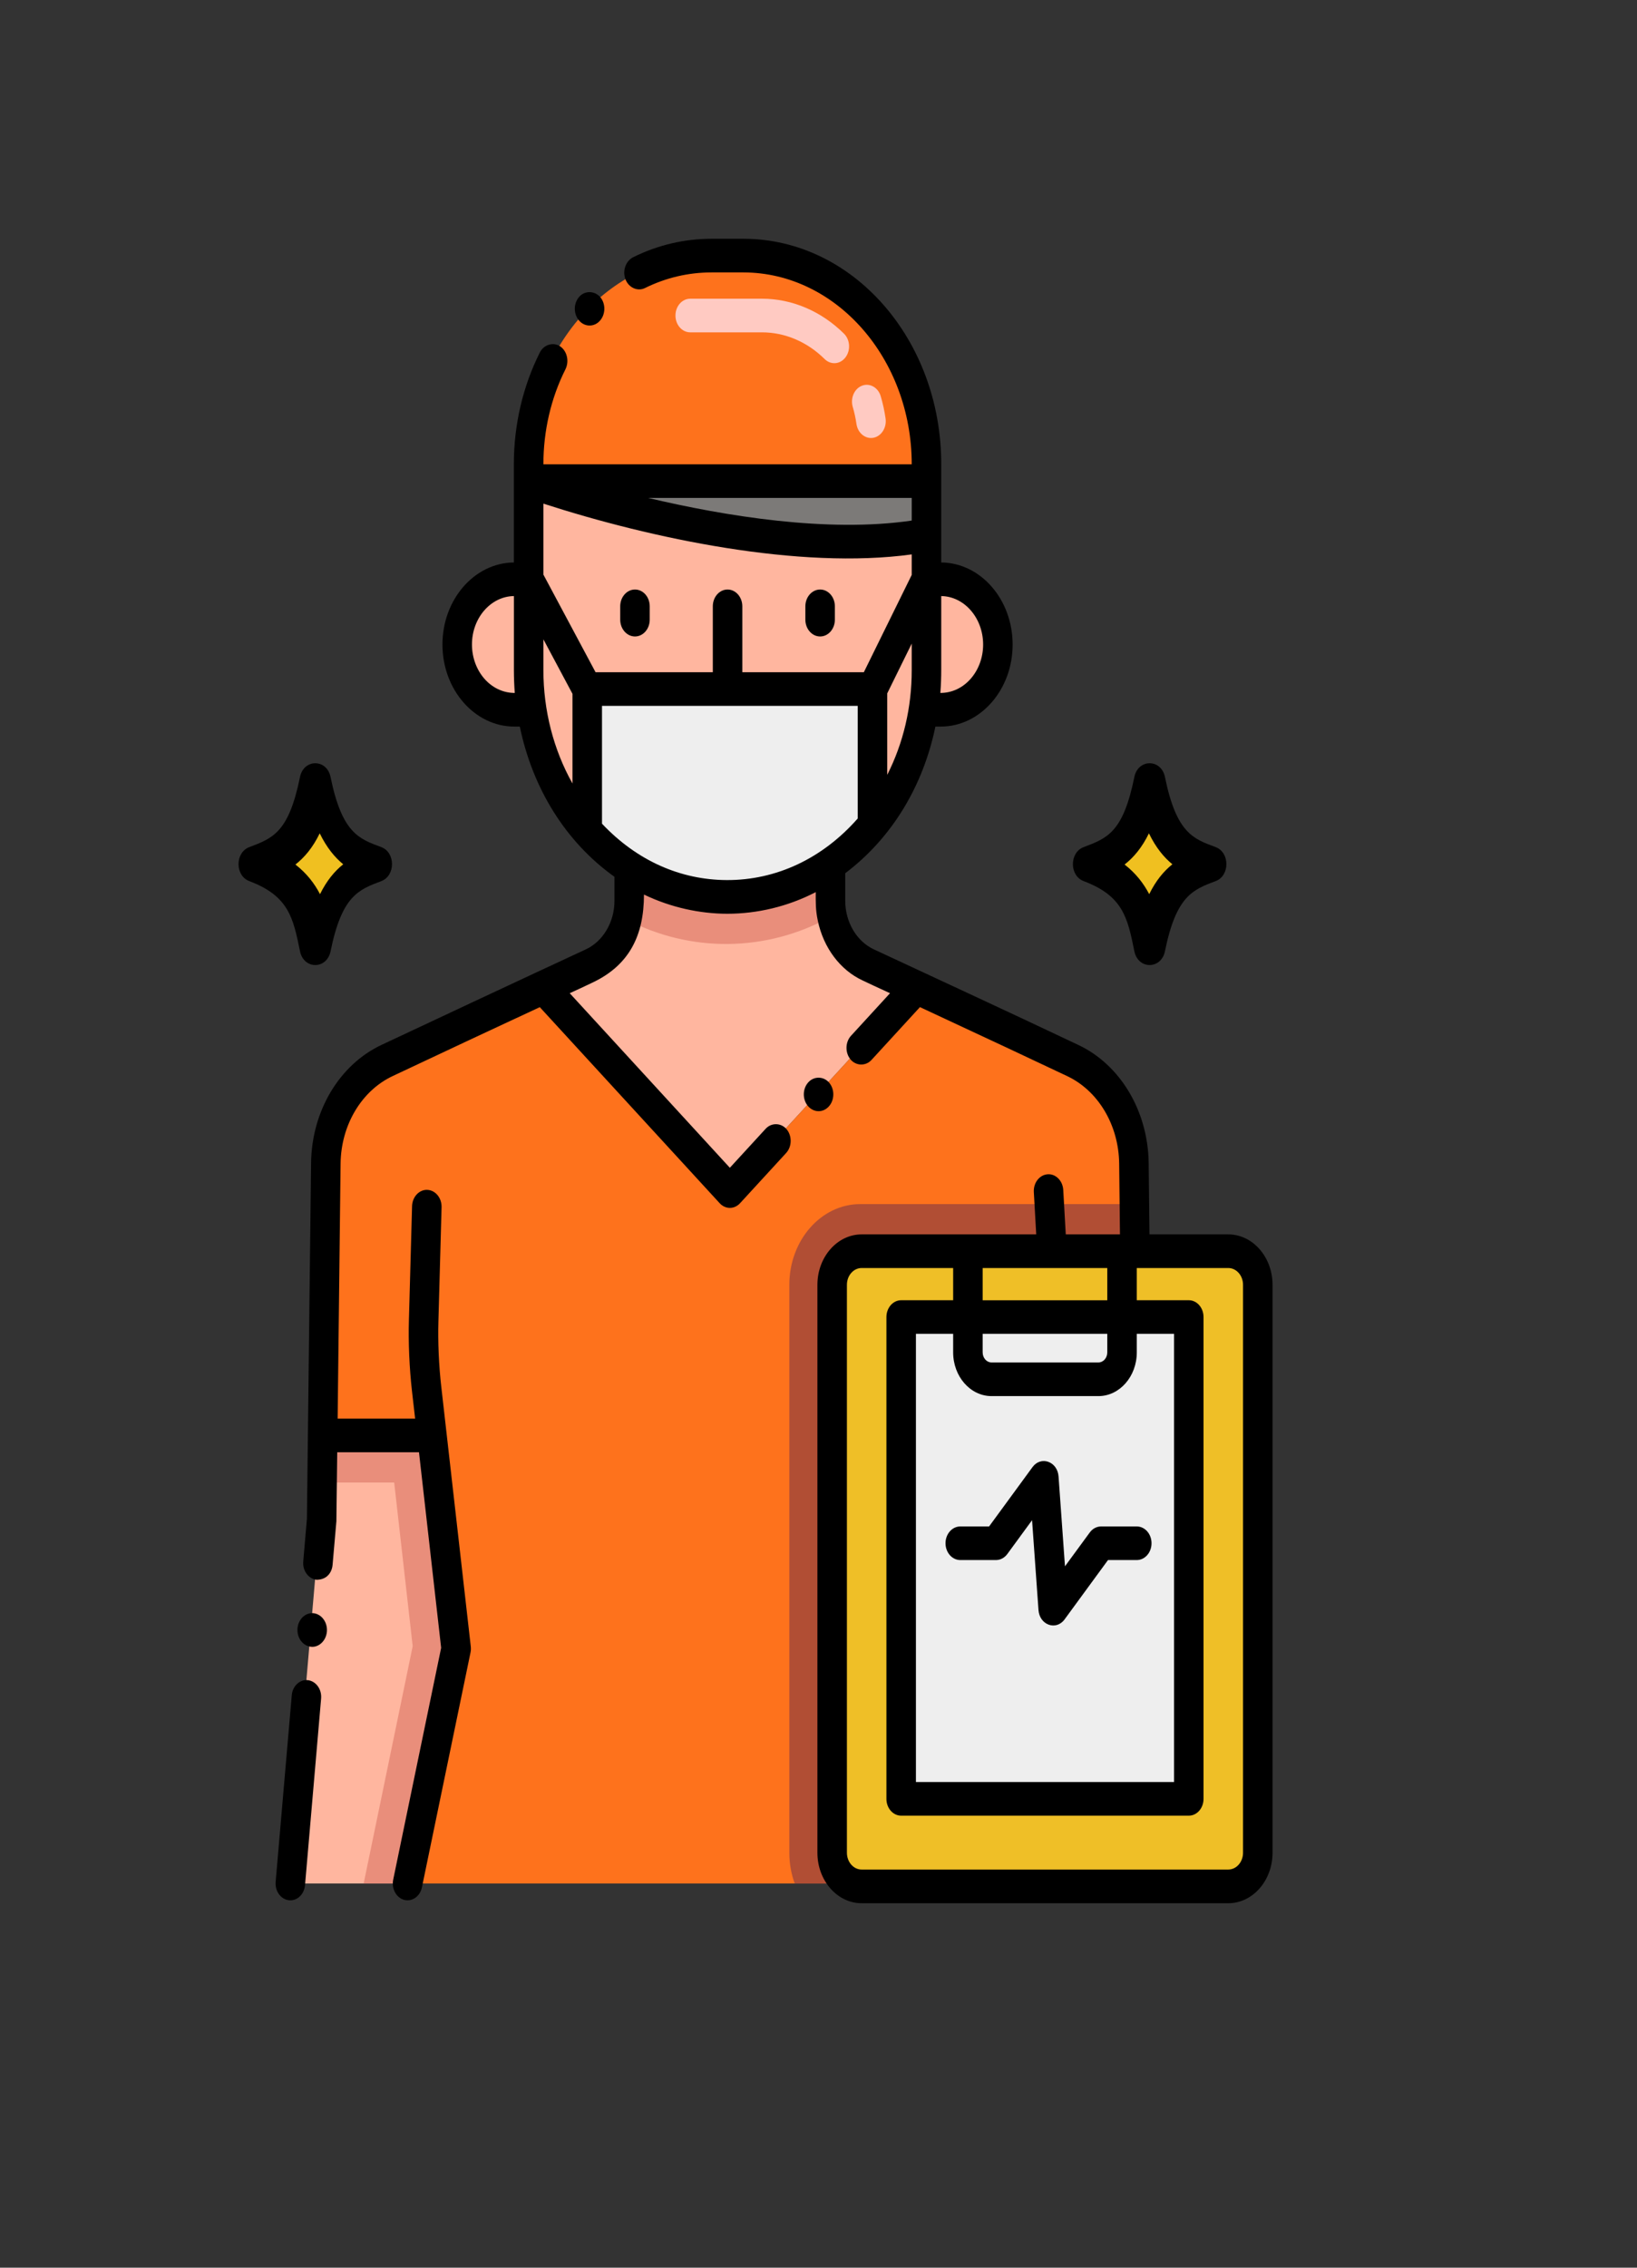 <svg width="39" height="54" viewBox="0 0 39 54" fill="none" xmlns="http://www.w3.org/2000/svg">
<rect x="0" y="0" width="39" height="54" fill="#333333" stroke="none"/>
<path d="M27.025 22.651C27.114 23.09 27.664 23.09 27.754 22.651C28.021 21.335 28.416 21.187 28.962 20.981C29.303 20.853 29.303 20.301 28.962 20.172C28.437 19.976 28.028 19.849 27.754 18.503C27.664 18.065 27.114 18.066 27.025 18.503C26.757 19.819 26.383 19.959 25.817 20.172C25.476 20.301 25.475 20.853 25.817 20.982C26.757 21.335 26.864 21.858 27.025 22.651Z" fill="black"/>
<path d="M9.084 20.172C8.559 19.976 8.15 19.849 7.875 18.503C7.786 18.065 7.236 18.066 7.147 18.503C6.879 19.819 6.505 19.959 5.939 20.172C5.598 20.301 5.597 20.853 5.939 20.982C6.879 21.335 6.986 21.859 7.147 22.651C7.236 23.09 7.786 23.09 7.876 22.651C8.143 21.335 8.538 21.187 9.084 20.982C9.424 20.853 9.425 20.301 9.084 20.172Z" fill="black"/>
<path d="M10.832 39.261L9.672 44.851H6.882L7.629 36.187L7.638 35.303L7.653 34.181H10.254L10.832 39.261Z" fill="#FFB69F"/>
<path d="M21.803 23.513L17.353 28.362L12.902 23.513C13.762 23.116 13.455 23.26 14.054 22.978C14.478 22.781 14.788 22.371 14.903 21.884C14.938 21.745 14.955 21.599 14.955 21.45V20.656C16.415 21.614 18.3 21.594 19.75 20.577V21.45C19.75 21.58 19.763 21.707 19.79 21.83C19.895 22.341 20.212 22.775 20.652 22.978C21.282 23.273 20.936 23.113 21.803 23.513Z" fill="#FFB69F"/>
<path d="M19.79 21.83C18.258 22.68 16.434 22.692 14.903 21.884C14.938 21.745 14.955 21.599 14.955 21.45V20.656C16.415 21.614 18.3 21.594 19.75 20.577V21.45C19.75 21.58 19.763 21.707 19.79 21.83Z" fill="#E98E7B"/>
<path d="M10.832 39.261L9.672 44.851H8.664L9.832 39.201L9.391 35.303H7.638L7.652 34.181H10.254L10.832 39.261Z" fill="#E98E7B"/>
<path d="M19.79 30.595V44.119C19.79 44.446 19.961 44.726 20.207 44.851H9.675L10.832 39.261L10.255 34.181H7.652L7.727 27.702C7.74 26.624 8.315 25.661 9.189 25.251C11.407 24.21 10.321 24.718 12.902 23.513L17.353 28.362L21.803 23.513C24.533 24.786 23.841 24.462 25.516 25.251C26.391 25.661 26.966 26.624 26.978 27.702L26.99 28.673L27.002 29.794H20.493C20.105 29.794 19.79 30.153 19.79 30.595Z" fill="#FE721C"/>
<path d="M19.79 30.595V44.119C19.79 44.446 19.961 44.726 20.207 44.851H18.933C18.85 44.622 18.805 44.373 18.805 44.119V30.595C18.805 29.535 19.562 28.673 20.493 28.673H26.99L27.002 29.794H20.493C20.105 29.794 19.79 30.153 19.79 30.595Z" fill="#B14E34"/>
<path d="M12.632 16.901H12.22C11.466 16.901 10.857 16.206 10.857 15.347C10.857 14.492 11.465 13.794 12.22 13.794H12.559V15.961C12.559 16.285 12.583 16.6 12.632 16.901Z" fill="#FFB69F"/>
<path d="M22.037 11.457V15.961C22.037 16.281 22.014 16.597 21.965 16.901C21.809 17.923 21.394 18.883 20.75 19.658C20.463 20.005 20.129 20.315 19.75 20.577C18.3 21.594 16.415 21.614 14.955 20.656C14.588 20.417 14.252 20.124 13.955 19.788C13.279 19.023 12.806 18.027 12.632 16.901C12.583 16.6 12.559 16.285 12.559 15.961V11.457H22.037Z" fill="#FFB69F"/>
<path d="M12.559 11.457C12.559 11.457 18.18 13.463 22.038 12.742V11.457H12.559Z" fill="#7C7A78"/>
<path d="M23.738 15.349C23.738 16.204 23.131 16.901 22.376 16.901H21.965C22.014 16.597 22.037 16.281 22.037 15.961V13.794H22.376C23.13 13.794 23.738 14.489 23.738 15.349Z" fill="#FFB69F"/>
<path d="M22.038 11.457H12.559V11.052C12.559 8.309 14.511 6.086 16.919 6.086H17.678C20.086 6.086 22.038 8.309 22.038 11.052V11.457Z" fill="#FE721C"/>
<path d="M20.75 16.408V19.658C20.463 20.005 20.129 20.315 19.75 20.577C18.3 21.594 16.415 21.614 14.955 20.656C14.588 20.417 14.252 20.124 13.955 19.788V16.408H20.75Z" fill="#EEEEEE"/>
<path d="M29.93 30.595V44.119C29.93 44.561 29.615 44.92 29.227 44.92H20.493C20.392 44.92 20.294 44.896 20.207 44.851C19.961 44.726 19.79 44.446 19.79 44.119V30.595C19.79 30.153 20.105 29.794 20.493 29.794H29.227C29.615 29.794 29.93 30.153 29.93 30.595Z" fill="#EFBF27"/>
<path d="M21.434 31.363H28.286V42.836H21.434V31.363Z" fill="#EEEEEE"/>
<path d="M20.404 10.094C20.384 9.957 20.355 9.821 20.316 9.69C20.255 9.48 20.354 9.254 20.538 9.184C20.722 9.114 20.922 9.227 20.983 9.437C21.034 9.609 21.072 9.786 21.098 9.965C21.129 10.184 20.998 10.389 20.807 10.425C20.616 10.46 20.435 10.312 20.404 10.094ZM19.646 8.55C19.232 8.14 18.701 7.914 18.153 7.914C18.153 7.914 18.153 7.914 18.153 7.914H16.444C16.25 7.914 16.092 7.735 16.092 7.514C16.092 7.292 16.25 7.113 16.444 7.113H18.153H18.153C18.871 7.113 19.565 7.409 20.108 7.946C20.254 8.091 20.27 8.344 20.142 8.511C20.015 8.678 19.793 8.695 19.646 8.55Z" fill="#FFCAC2"/>
<path d="M27.931 20.581C27.724 20.746 27.539 20.968 27.379 21.292C27.245 21.037 27.062 20.797 26.792 20.587C27.01 20.416 27.206 20.185 27.372 19.844C27.54 20.19 27.733 20.419 27.931 20.581Z" fill="#F0C020"/>
<path d="M8.177 20.581C7.97 20.746 7.785 20.968 7.624 21.292C7.491 21.037 7.308 20.797 7.038 20.587C7.256 20.416 7.451 20.185 7.617 19.844C7.786 20.19 7.979 20.419 8.177 20.581Z" fill="#F0C020"/>
<path d="M6.951 40.369L6.567 44.813C6.548 45.056 6.715 45.252 6.917 45.252C7.099 45.252 7.249 45.096 7.267 44.889L7.65 40.448C7.67 40.224 7.525 40.032 7.335 40.009C7.141 39.988 6.969 40.15 6.951 40.369Z" fill="black"/>
<path d="M7.788 38.852C7.806 38.633 7.664 38.438 7.471 38.415C7.279 38.394 7.107 38.556 7.088 38.776C7.07 38.998 7.21 39.19 7.404 39.213C7.578 39.238 7.767 39.088 7.788 38.852Z" fill="black"/>
<path d="M15.128 14.038C14.934 14.038 14.776 14.217 14.776 14.438V14.756C14.776 14.977 14.934 15.156 15.128 15.156C15.322 15.156 15.479 14.977 15.479 14.756V14.438C15.479 14.217 15.322 14.038 15.128 14.038Z" fill="black"/>
<path d="M19.539 15.156C19.733 15.156 19.89 14.977 19.89 14.756V14.438C19.89 14.217 19.733 14.038 19.539 14.038C19.345 14.038 19.187 14.217 19.187 14.438V14.756C19.187 14.977 19.345 15.156 19.539 15.156Z" fill="black"/>
<path d="M14.28 7.651C14.425 7.504 14.438 7.249 14.309 7.086C14.183 6.927 13.95 6.913 13.812 7.054C13.666 7.204 13.655 7.453 13.784 7.619C13.917 7.787 14.14 7.794 14.28 7.651Z" fill="black"/>
<path d="M29.262 29.394H27.385L27.366 27.697C27.351 26.458 26.691 25.353 25.686 24.881C24.528 24.336 24.975 24.539 20.821 22.608C20.406 22.416 20.137 21.954 20.137 21.45V20.794C21.264 19.943 21.997 18.698 22.285 17.302H22.411C23.356 17.302 24.125 16.426 24.125 15.349C24.125 14.275 23.363 13.402 22.424 13.394C22.424 11.572 22.424 11.076 22.424 11.052C22.424 8.079 20.312 5.686 17.713 5.686H16.953C16.305 5.686 15.675 5.833 15.085 6.125C14.91 6.213 14.822 6.447 14.902 6.652C14.976 6.849 15.19 6.946 15.364 6.86C15.866 6.612 16.401 6.487 16.953 6.487H17.713C19.921 6.491 21.721 8.542 21.721 11.056H12.946V11.052C12.946 10.259 13.127 9.477 13.472 8.792C13.567 8.599 13.508 8.354 13.341 8.245C13.178 8.138 12.953 8.209 12.861 8.394C12.456 9.2 12.242 10.118 12.242 11.052V13.394C11.303 13.402 10.541 14.275 10.541 15.348C10.541 16.425 11.31 17.302 12.255 17.302H12.384C12.689 18.774 13.475 20.049 14.639 20.879V21.451C14.639 21.968 14.358 22.421 13.957 22.607C13.957 22.607 12.251 23.397 9.091 24.881C8.085 25.353 7.425 26.458 7.411 27.697C7.319 35.626 7.344 33.492 7.312 36.165L7.225 37.18C7.204 37.405 7.351 37.596 7.54 37.619C7.789 37.619 7.909 37.444 7.924 37.259L8.014 36.225L8.034 34.582H9.982L10.51 39.24L9.368 44.759C9.323 44.974 9.44 45.19 9.629 45.241C9.816 45.291 10.007 45.16 10.052 44.943L11.209 39.353C11.219 39.306 11.221 39.257 11.216 39.209C10.717 34.813 10.514 33.031 10.514 33.031C10.455 32.521 10.43 31.947 10.445 31.457L10.52 28.747C10.526 28.526 10.373 28.341 10.179 28.334C9.989 28.325 9.823 28.5 9.817 28.721L9.742 31.431C9.726 31.962 9.753 32.583 9.816 33.134L9.89 33.781H8.044L8.114 27.707C8.125 26.79 8.613 25.971 9.359 25.622C11.447 24.641 10.784 24.951 12.86 23.983L17.145 28.651C17.282 28.8 17.494 28.801 17.632 28.651L18.729 27.456C18.875 27.295 18.867 27.041 18.74 26.89C18.609 26.735 18.378 26.73 18.242 26.878L17.388 27.808L13.573 23.651C13.801 23.547 13.801 23.547 14.099 23.406C14.986 22.993 15.342 22.284 15.342 21.302C15.981 21.61 16.679 21.759 17.329 21.759C18.036 21.759 18.769 21.589 19.434 21.244C19.434 21.472 19.427 21.66 19.484 21.926C19.619 22.57 20.018 23.102 20.555 23.349C20.89 23.506 20.652 23.398 21.204 23.651L20.275 24.664C20.135 24.816 20.131 25.071 20.264 25.229C20.394 25.385 20.626 25.389 20.761 25.242L21.917 23.982C24.431 25.155 23.717 24.82 25.418 25.622C26.163 25.971 26.652 26.79 26.663 27.707L26.682 29.394H25.391L25.331 28.336C25.319 28.116 25.15 27.947 24.958 27.963C24.764 27.977 24.617 28.167 24.63 28.388L24.687 29.394H20.528C19.947 29.394 19.474 29.933 19.474 30.595V44.119C19.474 44.782 19.947 45.321 20.528 45.321H29.263C29.844 45.321 30.317 44.782 30.317 44.119V30.595C30.317 29.933 29.844 29.394 29.262 29.394ZM22.424 15.961V14.194C22.976 14.202 23.422 14.717 23.422 15.349C23.422 15.967 22.987 16.501 22.403 16.501C22.419 16.297 22.424 16.11 22.424 15.961ZM11.244 15.347C11.244 14.716 11.691 14.202 12.243 14.194V15.961C12.243 16.14 12.252 16.353 12.264 16.501C11.682 16.501 11.244 15.969 11.244 15.347ZM21.721 15.961C21.721 16.846 21.521 17.695 21.137 18.452V16.512L21.721 15.326V15.961ZM21.721 11.857V12.396C19.721 12.69 17.28 12.292 15.441 11.857H21.721ZM13.639 18.657C13.186 17.853 12.946 16.913 12.946 15.961V15.224L13.639 16.522V18.657ZM12.946 13.683V11.993C15.523 12.827 19.046 13.569 21.721 13.202V13.69L20.58 16.008H17.685V14.438C17.685 14.217 17.527 14.038 17.333 14.038C17.139 14.038 16.982 14.217 16.982 14.438V16.008H14.189L12.946 13.683ZM17.313 20.957C16.214 20.952 15.173 20.497 14.342 19.614V16.808H20.434V19.491C19.593 20.447 18.488 20.962 17.313 20.957ZM23.411 30.195H26.38V30.963H23.411V30.195ZM23.411 31.763H26.38V32.204C26.38 32.336 26.285 32.444 26.169 32.444H23.622C23.506 32.444 23.411 32.336 23.411 32.204V31.763ZM23.622 33.245H26.169C26.673 33.245 27.083 32.778 27.083 32.204V31.763H27.97V42.435H21.821V31.763H22.708V32.204C22.708 32.778 23.118 33.245 23.622 33.245ZM29.614 44.119C29.614 44.34 29.456 44.519 29.262 44.519H20.528C20.334 44.519 20.177 44.34 20.177 44.119V30.595C20.177 30.374 20.334 30.195 20.528 30.195H22.708V30.962H21.469C21.275 30.962 21.118 31.142 21.118 31.363V42.836C21.118 43.057 21.275 43.236 21.469 43.236H28.322C28.516 43.236 28.673 43.057 28.673 42.836V31.363C28.673 31.142 28.516 30.962 28.322 30.962H27.083V30.195H29.262C29.456 30.195 29.614 30.374 29.614 30.595V44.119Z" fill="black"/>
<path d="M19.745 26.349C19.884 26.197 19.89 25.942 19.755 25.783C19.626 25.628 19.394 25.622 19.259 25.771C19.118 25.923 19.114 26.177 19.247 26.336C19.381 26.494 19.602 26.505 19.745 26.349Z" fill="black"/>
<path d="M22.526 36.749C22.526 36.97 22.684 37.149 22.878 37.149H23.728C23.833 37.149 23.931 37.097 23.998 37.006L24.588 36.2L24.741 38.339C24.767 38.699 25.162 38.836 25.362 38.563L26.397 37.149H27.083C27.277 37.149 27.434 36.97 27.434 36.749C27.434 36.528 27.277 36.349 27.083 36.349H26.233C26.128 36.349 26.029 36.401 25.963 36.492L25.372 37.298L25.219 35.159C25.194 34.802 24.8 34.661 24.599 34.935L23.564 36.349H22.878C22.684 36.349 22.526 36.528 22.526 36.749Z" fill="black"/>
</svg>
